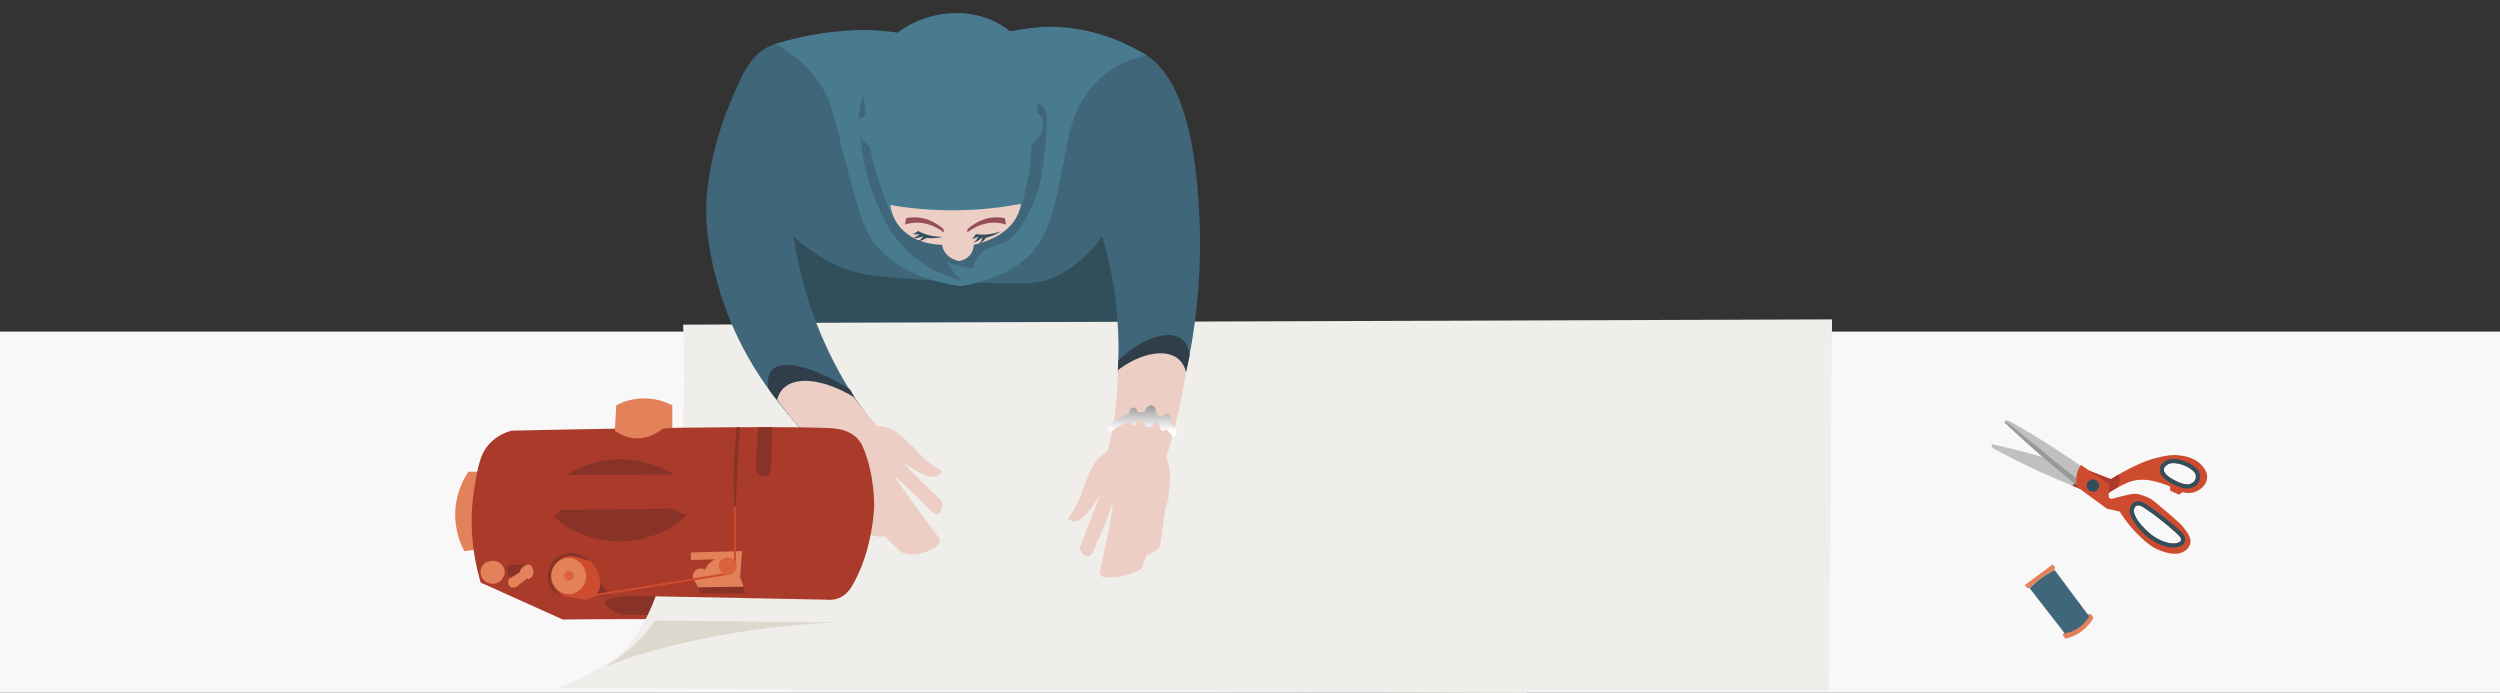 <?xml version="1.0" encoding="UTF-8"?><svg id="uuid-ae7f8894-7afb-4a81-b98e-d67f99468440" xmlns="http://www.w3.org/2000/svg" width="1440" height="399" xmlns:xlink="http://www.w3.org/1999/xlink" viewBox="0 0 1440 399"><rect x="0" y="0" width="1440" height="399" fill="#333333" stroke="none"/><defs><style>.uuid-602d918d-3071-4c3b-af9d-93f2d411c905{fill:#999;}.uuid-602d918d-3071-4c3b-af9d-93f2d411c905,.uuid-8dc3a6b5-3152-4c4f-be76-e3cbcd651581,.uuid-468f3506-25f6-4679-a54c-2493ed513f94,.uuid-799f23c8-1ccb-42c9-8720-8dd11a8e2dbf,.uuid-9e79cf0b-b877-4916-b722-4786cbbba94e,.uuid-1d6314cd-1e96-4ac2-9af7-dc999d40317d,.uuid-04daa795-2bee-4f89-aa33-b46755b1d02c,.uuid-bf51e07d-849e-46a0-b5a8-06a458aa60f1,.uuid-e3238784-d4b2-4a4d-b5fb-29ce29df2fbf,.uuid-c0332ee2-0728-45f6-afd4-7a3ae09b3776,.uuid-1939759a-8157-4032-92dc-b847ee57797d,.uuid-2f82e6d0-0ad8-4187-8110-fed4e876c822,.uuid-ac479ecd-caa7-47ed-ba16-ac0060737893,.uuid-5c67565d-e41b-4d55-b77f-5dda046eacde,.uuid-0eb823dd-2ea6-4b43-80e3-7b4c27ee3c1d,.uuid-d6437a3f-31ba-4e0e-9af4-365c43bc9e20,.uuid-dd78d941-dc09-49a3-80dd-c502e8dea97c{stroke-width:0px;}.uuid-170850f7-e196-427b-9eff-d61eba4ebb97{fill:none;stroke:#cd4c30;stroke-linecap:round;stroke-linejoin:round;stroke-width:1.18px;}.uuid-8dc3a6b5-3152-4c4f-be76-e3cbcd651581{fill:#db623c;}.uuid-468f3506-25f6-4679-a54c-2493ed513f94{fill:#2f3e49;}.uuid-799f23c8-1ccb-42c9-8720-8dd11a8e2dbf{fill:#974e5b;}.uuid-9e79cf0b-b877-4916-b722-4786cbbba94e{fill:#f0eeea;}.uuid-1d6314cd-1e96-4ac2-9af7-dc999d40317d{fill:#487b8f;}.uuid-04daa795-2bee-4f89-aa33-b46755b1d02c{fill:#3f6679;}.uuid-bf51e07d-849e-46a0-b5a8-06a458aa60f1{fill:#ddd8ce;}.uuid-e3238784-d4b2-4a4d-b5fb-29ce29df2fbf{fill:#cd4c30;}.uuid-c0332ee2-0728-45f6-afd4-7a3ae09b3776{fill:url(#uuid-2ba5730b-3d28-477b-9ab5-c1f2254b6354);}.uuid-1939759a-8157-4032-92dc-b847ee57797d{fill:#aa3a29;}.uuid-2f82e6d0-0ad8-4187-8110-fed4e876c822{fill:#f8f8f8;}.uuid-ac479ecd-caa7-47ed-ba16-ac0060737893{fill:#883228;}.uuid-5c67565d-e41b-4d55-b77f-5dda046eacde{fill:silver;}.uuid-0eb823dd-2ea6-4b43-80e3-7b4c27ee3c1d{fill:#eccec4;}.uuid-d6437a3f-31ba-4e0e-9af4-365c43bc9e20{fill:#e2815a;}.uuid-dd78d941-dc09-49a3-80dd-c502e8dea97c{fill:#314e5b;}</style><linearGradient id="uuid-2ba5730b-3d28-477b-9ab5-c1f2254b6354" x1="657.92" y1="247.62" x2="658.49" y2="207.81" gradientUnits="userSpaceOnUse"><stop offset="0" stop-color="#fff"/><stop offset=".22" stop-color="#bfbfbf"/><stop offset=".47" stop-color="#7c7c7c"/></linearGradient></defs><path class="uuid-dd78d941-dc09-49a3-80dd-c502e8dea97c" d="m429.78,68.69c2.61,88.39,5.23,176.77,7.84,265.16,30.85-2.92,65.65-4.69,103.73-4.12,42.19.62,80.36,3.98,113.66,8.49,2.01-87.83,4.03-175.65,6.04-263.48-77.09-2.02-154.19-4.03-231.28-6.05Z"/><rect class="uuid-2f82e6d0-0ad8-4187-8110-fed4e876c822" x="0" y="191" width="1440" height="209"/><path class="uuid-9e79cf0b-b877-4916-b722-4786cbbba94e" d="m455.25,398c199.42-.01,398.84-.02,598.25-.03.58-71.33,1.16-142.67,1.75-214-199.68.67-399.35,1.33-599.03,2-.32,70.68-.65,141.36-.97,212.03Z"/><path class="uuid-ac479ecd-caa7-47ed-ba16-ac0060737893" d="m496.03,261.45c4.32.18,11.21.69,19.71,2.36,1.63,4.28,3.46,10.49,3.94,18.13.58,9.07-.97,16.49-2.36,21.28-1.18,15.11-2.36,30.22-3.55,45.32-2.5,1.97-4.99,3.94-7.49,5.91-7.58.03-15.2.03-22.86,0-19.69-.07-39.13-.34-58.33-.79-10.71.37-21.62.64-32.71.79-14.09.19-27.89.18-41.38,0-3.64-2.23-12.35-8.13-11.82-14.98.55-7.17,10.93-11.61,14.98-13.4,56.2-24.91,80.84-67.22,141.88-64.64Z"/><path class="uuid-1939759a-8157-4032-92dc-b847ee57797d" d="m364.79,343.04c-12.98.61-15.9,2.41-16.16,3.94-.35,2.03,3.77,4.7,6.7,5.91,3.68,1.53,6.92,1.34,8.94,1.25,3.16-.14,9.1.41,21.01.32,13.94-.1,15.11.29,20.89-.39,7.21-.85,13.04-2.36,16.95-3.55,25.09.39,50.19.79,75.28,1.18.59.09,5.96.79,9.85-3.15,2.72-2.75,3.08-6.11,3.15-7.09,1.05-22.99,2.1-45.98,3.15-68.97-.52-1.66-1.68-4.43-4.34-6.31-2.71-1.91-5.64-1.95-7.49-1.97-6.01-.08-12.87-.25-20.89-.39-3.81-1.97-7.62-3.94-11.43-5.91,11.56.13,23.12.26,34.68.39,1.11-.16,7.01-.9,12.22,3.15,3.82,2.97,5.12,6.86,5.52,8.28-1.31,24.83-2.63,49.66-3.94,74.49-.24,1.84-1,5.64-3.94,9.06-5.78,6.73-14.77,6.01-15.76,5.91-31.46-1.2-63.66-2-96.56-2.36-26.61-.29-52.76-.28-78.43,0-15.76-7.09-31.53-14.19-47.29-21.28,27.85-.79,55.7-1.58,83.55-2.36,1.45,3.28,2.89,6.57,4.34,9.85Z"/><path class="uuid-d6437a3f-31ba-4e0e-9af4-365c43bc9e20" d="m505.89,258.3c-.22.59-.54,1.55-.79,2.76-.35,1.68-.38,3.01-.39,3.55-.05,2.38-.55,28.78-1.18,65.03.07.37.6,3.4-1.58,5.91-2.29,2.64-5.58,2.39-5.91,2.36-15.63-.26-31.27-.53-46.9-.79,4.86-26.41,9.72-52.81,14.58-79.22,14.06.13,28.11.26,42.17.39Z"/><path class="uuid-9e79cf0b-b877-4916-b722-4786cbbba94e" d="m372.5,355.44c-1.26,2.44-3.27,6.27-6.26,10.69,0,0-2.22,3.27-4.66,6.26-4.47,5.46-19.35,15.76-40.61,24.04,186.19.86,372.39,1.72,558.58,2.57.47-71.33.95-142.67,1.42-214-162.49.67-324.98,1.33-487.48,2,.49,13.96.65,28.79.34,44.4-.17,8.78-.48,17.29-.89,25.51,0,0-3.63,66.09-20.44,98.53Z"/><path class="uuid-04daa795-2bee-4f89-aa33-b46755b1d02c" d="m690.9,125.5c-1.26-27.66-5.45-75.6-28.79-92.44-8.26-5.96-15.66-7.52-30.31-10.61-29.89-6.3-39.45,1.23-83.35,3.03-43.25,1.78-64.87,2.67-80.32,0-7.01-1.21-16.43-3.22-25.76,1.52-10.9,5.53-15.65,17.19-23.34,36.1-1.09,2.67-5.69,14.18-9.03,30.22,0,0-1.83,8.79-2.69,16.67-2.78,25.39,5.49,52.88,9.3,64,11.04,32.16,27.99,53.24,37.58,64.94,8.22,10.03,15.89,17.7,21.52,22.95,1.41.35,11.53,2.7,20.28-3.88,6.01-4.52,7.95-10.68,8.51-12.79-3.27-3.91-7.59-9.38-12.22-16.22-2.59-3.83-13.45-20.16-22.63-44.4-4.6-12.15-9.6-28.46-12.52-48.24,5.13,4.63,13.34,11.13,24.65,16.41,12.67,5.92,21.92,6.89,63.65,9.09,45.13,2.38,53.05,2.23,63.65-3.03,12.68-6.29,20.86-15.75,25.76-22.73,3.76,12.67,7.22,28.35,8.69,46.51.95,11.73.9,22.46.34,31.93,2.58,1.71,12.08,7.57,24.53,5.71,6.98-1.04,12.04-4.08,14.79-6.05,8.01-36.53,8.7-67.2,7.73-88.71Z"/><path class="uuid-0eb823dd-2ea6-4b43-80e3-7b4c27ee3c1d" d="m518.63,277.11c.33.37.62.68.93,1,3.22,3.34,8.39,7.78,8.39,7.78,3.24,3.19,6.48,6.38,9.72,9.57.26.18,1.23.82,2.33.54,1.09-.27,1.61-1.26,2-2,1.07-2.02.81-4.13.6-5.18-19.07-18.55-23.63-23.59-23.44-23.44,3.38,2.78,6.49,4.65,8.79,5.86,4.8,2.54,8.55,4.45,11.72,2.93,1.49-.71,2.39-1.96,2.93-2.93-2.18-1.17-5.35-3.06-8.79-5.86-3.39-2.76-3.79-3.84-8.79-8.79-7.87-7.8-10.87-9.17-12.45-9.78-3.04-1.18-5.77-1.46-7.58-1.52-1.73-1.99-3.48-4.04-5.22-6.17-3.78-4.61-7.24-9.16-10.42-13.6-17.9-11.92-34.6-14.28-40.92-7.58-1.3,1.38-2.96,3.99-3.03,9.09,5.65,8.18,12.63,16.97,21.22,25.76,3.22,3.3,6.43,6.35,9.58,9.17.21,1.85.63,4.5,1.52,7.58,1.77,6.16,4.37,10.4,6.27,13.43,6.65,10.6,13.18,19.87,16.46,24.46,1,.53,2.55,1.2,4.55,1.52,1.88.3,3.46.17,4.55,0,3.21,3.06,6.41,6.13,9.62,9.19.66.26,1.63.6,2.84.87,7.06,1.57,12.58-1.52,17-4,.6-.33,1.53-.9,2-2,.51-1.2.2-2.41,0-3-17.51-23.26-22.34-30.36-23.88-32.89-.1-.16-1.74-2.87-1.52-3.03.23-.17,1.9,1.77,3.03,3.03Z"/><path class="uuid-d6437a3f-31ba-4e0e-9af4-365c43bc9e20" d="m277.29,271.7h-7.49c-2.25,3.34-6.73,10.95-7.49,21.68-.83,11.71,3.23,20.49,5.12,24.04,2.36-.26,4.73-.53,7.09-.79.92-14.98,1.84-29.95,2.76-44.93Z"/><path class="uuid-1939759a-8157-4032-92dc-b847ee57797d" d="m272.96,283.13c-.68,4.28-2.54,17.47,0,34.68,1.1,7.44,2.68,13.52,3.94,17.74,5.78,2.1,11.56,4.2,17.34,6.31,60.56,1.18,121.13,2.36,181.69,3.55,1.25.16,4.85.47,8.67-1.58,2.73-1.46,4.52-3.63,5.91-5.91,12.43-20.43,13.01-46.51,13.01-46.51s.39-17.82-6.43-33.82c-.5-1.16-1.35-2.98-3.03-4.81-4.39-4.81-10.68-5.61-13.01-5.91-11.07-1.42-85.05-1.01-186.42,1.18-2.98.85-7.18,2.49-11.04,5.91-7.25,6.45-8.41,15.09-10.64,29.17Z"/><path class="uuid-ac479ecd-caa7-47ed-ba16-ac0060737893" d="m317.49,333.58c-.6-4.69,1.93-8.11,2.36-8.67,3.59-4.68,9.2-4.73,9.85-4.73,3.4.99,6.81,1.98,10.21,2.96-3.2-2.96-7.61-5.03-12.18-4.54-4.27.46-9.48,3.24-11.43,8.67-1.65,4.59-.91,10.88,3.15,13.79,1.53,1.1,3.17,1.46,4.34,1.58.03,0,.05,0,.08,0-2.11-1.27-5.75-4.15-6.38-9.07Z"/><path class="uuid-ac479ecd-caa7-47ed-ba16-ac0060737893" d="m352.57,343.04c-1.32-.95-3.12-2.47-4.73-4.73-1.22-1.72-1.84-3.2-2.28-4.58-.39,4.46-3.11,7.55-3.64,8.13-.42.46-.85.87-1.28,1.23,4.58.03,8.91,0,11.92-.05Z"/><path class="uuid-e3238784-d4b2-4a4d-b5fb-29ce29df2fbf" d="m343.9,328.46c-.86-1.85-2.25-3.71-3.98-5.31-3.4-.99-6.81-1.98-10.21-2.96-.65,0-6.27.05-9.85,4.73-.43.56-2.97,3.98-2.36,8.67.63,4.92,4.28,7.79,6.38,9.07.83.5,1.42.75,1.5.79,3.81.66,7.62,1.31,11.43,1.97.8-.04,3.87-.29,6.31-2.76,3.52-3.57,2.54-8.52,2.45-8.92-.56-1.8-.81-3.44-1.67-5.27Z"/><path class="uuid-d6437a3f-31ba-4e0e-9af4-365c43bc9e20" d="m327.35,321.36c6.02-.12,10.74,5.67,10.25,11.43-.41,4.78-4.37,9.19-9.46,9.46-5.64.3-10.53-4.58-10.64-10.25-.11-5.53,4.35-10.53,9.85-10.64Z"/><path class="uuid-ac479ecd-caa7-47ed-ba16-ac0060737893" d="m400.85,335.16c.92,2.23,1.84,4.47,2.76,6.7h25.62c-.53-2.36-1.05-4.73-1.58-7.09-8.93.13-17.87.26-26.8.39Z"/><path class="uuid-d6437a3f-31ba-4e0e-9af4-365c43bc9e20" d="m402.23,338.31c8.67-.13,17.34-.26,26.01-.39-.26-.92-.53-1.84-.79-2.76l-1.18-2.36,1.18-15.37c-9.85.26-19.71.53-29.56.79v4.34c4.73-.13,9.46-.26,14.19-.39-.98.38-2.81,1.26-4.34,3.15-.81,1-1.29,2-1.58,2.76-1.8-1.04-4.02-.87-5.52.39-1.93,1.63-1.6,4.18-1.58,4.34,1.05,1.84,2.1,3.68,3.15,5.52Z"/><path class="uuid-ac479ecd-caa7-47ed-ba16-ac0060737893" d="m423.51,293.77c-.5,0-1.47-15.58-.39-33.83.33-5.66.8-10.4,1.18-13.86h1.97c-.21,2.95-.49,7-.79,11.82-1.57,25.14-1.55,35.87-1.97,35.87Z"/><line class="uuid-170850f7-e196-427b-9eff-d61eba4ebb97" x1="335.03" y1="344.02" x2="418.59" y2="330.62"/><line class="uuid-170850f7-e196-427b-9eff-d61eba4ebb97" x1="423.32" y1="324.71" x2="423.32" y2="292.39"/><circle class="uuid-8dc3a6b5-3152-4c4f-be76-e3cbcd651581" cx="419.18" cy="326.09" r="5.12"/><circle class="uuid-8dc3a6b5-3152-4c4f-be76-e3cbcd651581" cx="327.74" cy="331.61" r="2.76"/><path class="uuid-ac479ecd-caa7-47ed-ba16-ac0060737893" d="m435.34,271.08c.6,1.89,2.16,3.22,3.94,3.38,2.04.19,4.01-1.2,4.73-3.38.26-8.33.53-16.66.79-24.99h-8.28c-.39,8.33-.79,16.66-1.18,24.99Z"/><path class="uuid-d6437a3f-31ba-4e0e-9af4-365c43bc9e20" d="m280.45,323.73c-.59.29-2.27,1.2-3.15,3.15-1.1,2.43-.42,5.26,1.18,7.09,2.04,2.33,5.21,2.66,7.49,1.97,1.57-.48,2.62-1.41,3.15-1.97.53-1.05,1.05-2.1,1.58-3.15.06-.53.34-3.33-1.58-5.52-1.98-2.26-5.5-2.95-8.67-1.58Z"/><path class="uuid-ac479ecd-caa7-47ed-ba16-ac0060737893" d="m299.96,327.86c.58-.67,1.67-1.76,3.31-2.56h-10.6c-.22.47-.85,2.02-.39,3.94.5,2.12,1.97,3.26,2.36,3.55h1.27c1.2-1.14,2.41-2.28,3.61-3.42.15-.5.29-1.01.44-1.51Z"/><path class="uuid-ac479ecd-caa7-47ed-ba16-ac0060737893" d="m306.07,332.79c.06-.07.2-.24.36-.5-.21.15-.44.31-.71.5h.35Z"/><path class="uuid-d6437a3f-31ba-4e0e-9af4-365c43bc9e20" d="m307.25,328.85c-.24-2.14-1.7-3.33-1.97-3.55h-2.01c-1.64.8-2.72,1.88-3.31,2.56-.15.5-.29,1.01-.44,1.51-1,.74-2.1,1.49-3.31,2.23-.95.59-1.87,1.11-2.76,1.58-1.07,1.39-.99,3.26,0,4.34,1.21,1.31,3.7,1.32,5.12-.39,1.74-1.35,3.47-2.71,5.21-4.06.22.2.43.4.65.6.49-.33.91-.62,1.28-.87.26-.18.5-.35.71-.5.42-.66,1-1.88.82-3.45Z"/><path class="uuid-d6437a3f-31ba-4e0e-9af4-365c43bc9e20" d="m354.15,248.05c1.75,1.33,5.43,3.75,10.64,4.34,9.17,1.02,15.74-4.47,16.95-5.52,1.84-.13,3.68-.26,5.52-.39v-13.01c-2.95-1.54-9.68-4.54-18.52-3.94-6.26.43-11.03,2.48-13.79,3.94-.26,4.86-.53,9.72-.79,14.58Z"/><path class="uuid-ac479ecd-caa7-47ed-ba16-ac0060737893" d="m315.52,288.65c.13,12.37,22.05,22.82,39.96,23.25,20.27.49,43.7-11.65,43.59-24.04-.11-12.56-24.4-24.56-45.21-23.25-17.37,1.09-38.48,11.84-38.35,24.04Z"/><path class="uuid-1939759a-8157-4032-92dc-b847ee57797d" d="m321.08,296.14c-.67.61-1.74,1.05-2.7.79-.37-.1-1.11-.4-2.42-3.15-.49-1.03-1.1-2.49-1.61-4.34-.26-3.55-.53-7.09-.79-10.64.03-.54.17-1.91,1.18-3.15,1.72-2.11,4.43-1.99,4.73-1.97,38.58-.21,65.13-.36,67.09-.39.1,0,.47,0,.97.01,1,.04,2.55.2,4.31.78,1.68.55,3.02,1.31,4,1.97.69,1.08,1.61,2.68,2.42,4.73.86,2.18,1.64,4.14,1.61,6.7-.01,1.26-.24,3.79-1.97,6.7-.2.31-1.05,1.57-2.7,1.97-1.64.4-3.43-.22-4.61-1.58-1.38-.53-2.77-1.05-4.15-1.58-21.45.26-42.9.53-64.35.79,0,.2,0,1.44-1.01,2.36Z"/><path class="uuid-bf51e07d-849e-46a0-b5a8-06a458aa60f1" d="m377.46,357.44c37.18.39,74.36.79,111.54,1.18h0s0,0,0,0c-.01,0-26.65-.59-65.81,5.91-30,4.98-53.78,11.88-62.27,14.98-.54.2-13,4.75-13.01,4.73,0,0,0,0,0,0,4.33-2.44,9.38-5.76,14.58-10.25,6.73-5.8,11.58-11.72,14.98-16.55Z"/><path class="uuid-0eb823dd-2ea6-4b43-80e3-7b4c27ee3c1d" d="m673.68,270.67c-.42-2.89-1.13-5.39-1.88-7.42.96-3.03,1.91-6.18,2.82-9.44,1.31-4.69,2.19-8.25,2.64-10.11,2.25-9.22,3.92-17.98,4.9-23.44.67-4.71,1.34-9.41,2.02-14.12-2.16-1.22-11.64-6.26-23.53-3.36-9.36,2.28-14.91,8.19-16.8,10.42-.01,8.18-.55,17.45-2.02,27.56-.99,6.81-2.28,13.1-3.7,18.82-1.47.93-3.54,2.41-5.73,4.68,0,0-.27.28-.51.54-1.27,1.43-3.37,4.47-6.86,13.47-2.54,6.57-2.47,7.71-4.44,11.61-2,3.96-4.12,6.98-5.63,8.94.88.66,2.22,1.44,3.87,1.48,3.51.09,6.16-3.18,9.51-7.46,1.6-2.05,3.68-5.02,5.63-8.94.11-.21-2,6.26-11.84,30.97,0,.55.06,1.81.85,3.12.67,1.11,1.54,1.72,2,2,.28.12,1.73.71,3,0,.27-.15.48-.33.66-.52,6.8-14.35,9.46-21.35,10.59-25.08.24-.79,1.2-4.07,1.53-4,.28.06-.03,2.49-.15,3.39-.37,2.93-1.69,10.74-6.92,35.1-.05.22-.24,1.15.29,2.12.57,1.03,1.56,1.35,1.75,1.4,2.11.23,4.63.32,7.44.03,6.46-.67,11.42-3.02,14.45-4.8.96-2.63,1.92-5.26,2.89-7.89,1.06-.29,2.56-.82,4.15-1.86,1.7-1.1,2.84-2.35,3.53-3.24,1.07-7.68,2.13-15.37,3.2-23.05.52-.85,1.19-2.21,1.53-4,.25-1.35.23-2.53.15-3.39.73-3.19,1.39-7.93.59-13.54Z"/><path class="uuid-468f3506-25f6-4679-a54c-2493ed513f94" d="m643.86,213.2c13.58-10.23,27.92-12.38,34.95-6.39,1.43,1.22,3.29,3.4,4.37,7.39.67-3.14,1.34-6.27,2.02-9.41-.69-5.82-3-8.31-4.37-9.41-6.86-5.48-22.14-1.48-36.63,12.1-.11,1.9-.22,3.81-.34,5.71Z"/><path class="uuid-468f3506-25f6-4679-a54c-2493ed513f94" d="m492.29,229c-17.11-10.54-33.67-12.56-41-5.38-1.39,1.36-2.84,3.44-3.7,6.72-.76-.78-1.56-1.67-2.35-2.69-1.11-1.42-1.99-2.8-2.69-4.03-.85-6.1.69-8.97,2.02-10.42,5.95-6.49,23.88-2.2,45.03,11.09.9,1.57,1.79,3.14,2.69,4.71Z"/><path class="uuid-c0332ee2-0728-45f6-afd4-7a3ae09b3776" d="m677.13,246.81c-.7-.88-1.69-2-2.99-3.17.66-2.47.11-4.75-1.32-5.23-1.1-.37-2.43.41-3.43,1.85-1-.54-2.07-1.05-3.25-1.47.07-2.77-1-5.02-2.69-5.32-1.66-.29-3.4,1.38-4.3,3.93-1.22-.05-2.41,0-3.57.1-.49-1.65-1.48-2.79-2.63-2.79-1.39,0-2.55,1.66-2.87,3.9-5.08,1.55-8.62,4.05-9.26,4.51-2.26,1.09-3.21,3.1-2.69,4.37.33.8,1.21,1.19,1.68,1.34,3.3-2.81,6.99-4.83,10.77-5.97.54,1.24,1.4,2.05,2.36,2.05,1.21,0,2.24-1.25,2.7-3.04.98-.09,1.95-.11,2.91-.08.19,2.26,1.19,3.99,2.66,4.25,1.44.25,2.93-.97,3.89-2.96.31.11.61.23.91.37.68.29,1.31.61,1.91.96-.12,1.8.46,3.28,1.59,3.66.76.26,1.62-.03,2.41-.71,1.58,1.48,2.73,2.99,3.5,4.16.37-.02,1.12-.12,1.68-.67.88-.88.96-2.57,0-4.03Z"/><path class="uuid-1d6314cd-1e96-4ac2-9af7-dc999d40317d" d="m483.3,78.52c-3.4-13.47-5.19-21.94-12.12-31.82-7.76-11.06-17.59-17.6-24.59-21.36,8.96-2.82,22.05-6.15,38.23-7.43,1.52-.12,8.36-.89,17.6-.51,14.96.61,23.68,3.92,47.56,3.54,27.42-.43,37.52-5.13,53.02-5.5,8.41-.2,13.03.66,15.17.95,19.08,2.58,33.54,10.02,42.5,15.67-5.14.88-14.16,3.16-23.07,9.84-2.23,1.67-7.06,5.57-11.85,12.38-8.62,12.27-10.18,24.11-12.47,35.92-4.99,25.69-7.83,40.36-15.8,51.42-6.27,8.71-18.42,18.93-44.48,23.28-29.23-4.63-42.93-15.91-50.01-25.76-6.81-9.48-11.11-26.52-19.7-60.62Z"/><path class="uuid-04daa795-2bee-4f89-aa33-b46755b1d02c" d="m503.71,113.72c-4.51-11.16-6.11-20.37-6.72-24.53-2.15-14.78-4.23-28.92,2.02-35.62,14.34-15.39,72.74,5.88,74.27,27.89,1.35,19.4-41.77,37.78-36.3,54.44,1.03,3.13,4.81,9.39,6.05,11.43,3.77,6.23,7.46,10.98,10.08,14.12-8.17-2.22-19.61-6.77-29.91-16.47-11.06-10.41-15.73-21.96-19.49-31.25Z"/><path class="uuid-04daa795-2bee-4f89-aa33-b46755b1d02c" d="m599.83,60.62c4.56,2.81,3.4,13.13,1.34,31.25-.94,8.32-2.36,19.86-9.41,32.26-4.22,7.42-6.69,11.78-12.1,14.79-5.41,3.01-10.23,2.69-14.79,7.39-2.74,2.82-4.03,6.06-4.71,8.4-10.71-1.68-24.25-5.57-28.57-15.46-12.08-27.65,54.45-87.12,68.22-78.64Z"/><path class="uuid-1d6314cd-1e96-4ac2-9af7-dc999d40317d" d="m497.2,50.08c1.34-5.37,6.35-22.45,22.73-33.34,17.82-11.84,44.42-13.24,62.13,1.52,12.6,10.49,15.78,25.06,16.67,30.31-.51,5.56-1.01,11.11-1.52,16.67,1.79,1.02,2.62,2.21,3.03,3.03,2.01,3.99-.29,10.23-6.06,15.15-.22,5.68-.89,14.14-3.03,24.25-1.5,7.09-2.34,11.06-4.55,15.15-1.83,3.41-7.94,13.12-25.76,18.18h-18.18c-15.82-1.86-23.14-9.09-25.76-12.12-1.03-1.19-4.01-4.83-9.09-19.7-3.51-10.26-5.64-18.91-6.91-24.81-6.4-4.63-8.72-10.98-6.72-14.59.36-.65,1.4-2.21,4.37-3.12-.45-5.53-.89-11.05-1.34-16.58Z"/><path class="uuid-0eb823dd-2ea6-4b43-80e3-7b4c27ee3c1d" d="m588.07,117.42c-.3,2.05-.83,3.85-1.46,5.4-5.49,13.47-22.22,17.42-25.76,18.18-.01.94-.17,3.16-1.68,5.32-2.33,3.36-6.06,3.94-6.72,4.03-.93-.16-5.82-1.07-8.4-5.38-.87-1.46-1.23-2.89-1.38-3.98-1.84.01-17.62-.12-25.76-12.12-2.63-3.87-3.68-7.83-4.11-10.78,10.86,1.87,24.16,3.28,39.32,3.02,13.75-.23,25.87-1.78,35.96-3.7Z"/><path class="uuid-dd78d941-dc09-49a3-80dd-c502e8dea97c" d="m543.3,136.38c-2.39.09-5.74-.08-9.5-1.24-1.98-.61-3.66-1.37-5.04-2.11-.34.33-.83.75-1.48,1.12-.6.34-1.15.53-1.59.65.58.15,1.43.29,2.44.21.65-.05,1.21-.18,1.65-.32-.24.28-.53.57-.86.85-1.23,1.04-2.54,1.49-3.44,1.7,1.06.03,2.46-.04,4.02-.44.86-.22,1.61-.5,2.25-.78-.19.36-.45.77-.8,1.18-.94,1.1-2.04,1.64-2.71,1.9.96-.13,2.21-.42,3.56-1.04.72-.33,1.34-.69,1.85-1.04,1.27.15,2.78.24,4.48.16,2.02-.11,3.77-.44,5.17-.8Z"/><path class="uuid-dd78d941-dc09-49a3-80dd-c502e8dea97c" d="m576.86,133.04c-2.22.9-5.42,1.89-9.36,2.08-2.07.1-3.91-.03-5.46-.26-.2.43-.52.99-1.01,1.56-.45.52-.9.89-1.27,1.15.6-.06,1.44-.21,2.36-.63.6-.27,1.07-.58,1.44-.87-.13.35-.3.72-.52,1.1-.8,1.4-1.88,2.26-2.65,2.77,1.01-.33,2.29-.88,3.63-1.79.73-.5,1.34-1.02,1.84-1.5-.05.41-.16.88-.35,1.38-.5,1.35-1.36,2.24-1.9,2.71.86-.45,1.94-1.15,3-2.19.56-.56,1.02-1.11,1.38-1.61,1.24-.29,2.7-.72,4.26-1.38,1.87-.79,3.4-1.7,4.59-2.52Z"/><path class="uuid-799f23c8-1ccb-42c9-8720-8dd11a8e2dbf" d="m521.92,125.7c1.52-.33,3.27-.56,5.19-.52,8.07.13,13.91,4.63,16.28,6.71.11.7.23,1.4.34,2.1-2.25-1.78-8.3-6.06-16.44-5.72-2.29.1-4.3.54-5.96,1.08l.59-3.65Z"/><path class="uuid-799f23c8-1ccb-42c9-8720-8dd11a8e2dbf" d="m578.86,125.7c-1.52-.33-3.27-.56-5.19-.52-8.07.13-13.91,4.63-16.28,6.71-.11.7-.23,1.4-.34,2.1,2.25-1.78,8.3-6.06,16.44-5.72,2.29.1,4.3.54,5.96,1.08l-.59-3.65Z"/><path class="uuid-5c67565d-e41b-4d55-b77f-5dda046eacde" d="m1196.55,279.79c-4.85-3.85-9.75-7.85-14.68-12.02-9.82-8.3-19.01-16.57-27.57-24.72.15-.2.43-.52.88-.72,1.1-.48,2.19.22,2.29.29,9.03,5.03,18.38,10.63,27.94,16.88,4.78,3.13,9.39,6.26,13.82,9.4-.89,3.63-1.79,7.26-2.68,10.89Z"/><path class="uuid-e3238784-d4b2-4a4d-b5fb-29ce29df2fbf" d="m1193.14,279.51c5.92,2.42,11.84,4.84,17.76,7.26,2.11-1.78,5.22-4.1,9.32-6.22,4.06-2.1,7.12-3.68,11.53-4.11,5.38-.52,10.01.92,13.6,2.04,1.94.6,3.51,1.23,4.63,1.71,0,.81.01,1.62.02,2.43,1.7.77,3.4,1.53,5.11,2.3.71-.48,1.43-.97,2.14-1.45,1.17.35,3.88.98,6.91-.05,3.48-1.19,7.04-4.46,7.18-8.49.1-2.68-1.36-4.67-2.21-5.84-4.28-5.86-12.04-6.63-14.4-6.87-4.17-.41-7.19.27-11.34,1.21-7.19,1.63-12.4,4.25-17.65,6.93-4.07,2.08-7.38,4.08-9.8,5.63-4.6-1.77-9.21-3.53-13.81-5.3-1.19.82-2.46,1.79-3.76,2.96-2.24,2.01-3.95,4.05-5.24,5.83Zm53.94-11.05c.46-.41,1.22-.99,2.3-1.38,1.15-.42,2.21-.45,3.33-.36,4.64.37,8.86,2.7,10.98,4.95.3.31.72.81.97,1.56.42,1.26.16,2.74-.61,3.82-1,1.41-2.56,1.73-3.27,1.88-1.36.28-2.87.15-5.66-1.06-2.2-.95-8.95-3.88-8.8-7.32.05-1.18.75-2.08.75-2.08Z"/><path class="uuid-1939759a-8157-4032-92dc-b847ee57797d" d="m1198.3,273.65c1.3-1.17,2.57-2.14,3.76-2.96,4.6,1.77,9.21,3.53,13.81,5.3,1.25-.8,2.73-1.72,4.43-2.71.5.91.81,1.9.74,3.08-.09,1.43-.51,3.04-1.27,4.36-3.92,2.07-6.9,4.3-8.94,6.02-5.92-2.42-11.84-4.84-17.76-7.26,1.29-1.78,3-3.82,5.24-5.83Z"/><path class="uuid-5c67565d-e41b-4d55-b77f-5dda046eacde" d="m1193.91,279.86c-6.87-2.76-14-5.83-21.33-9.25-8.69-4.05-16.83-8.19-24.42-12.32-.18-.14-.83-.66-.97-1.56-.06-.37-.01-.69.04-.91,9.76,2.13,19.92,4.69,30.39,7.75,3.95,1.15,7.82,2.34,11.61,3.56,2.69,1.34,5.37,2.67,8.06,4.01-.67,2.18-1.34,4.36-2.02,6.54-.45.73-.9,1.45-1.36,2.18Z"/><path class="uuid-602d918d-3071-4c3b-af9d-93f2d411c905" d="m1196.56,279.75c-4.85-3.85-9.75-7.85-14.68-12.02-9.82-8.3-19.01-16.57-27.57-24.72.42.03.95.11,1.53.32,1.05.37,1.77.96,2.18,1.36,8.87,7.29,17.75,14.58,26.62,21.87,4.16,3.3,8.32,6.6,12.47,9.91-.18,1.1-.37,2.19-.55,3.29Z"/><path class="uuid-e3238784-d4b2-4a4d-b5fb-29ce29df2fbf" d="m1195.99,274.84c-.25,2.38.11,4.35.45,5.6,5.69,4.18,11.37,8.36,17.06,12.53,2.48.56,4.96,1.12,7.43,1.68,3.79,6.1,7.74,10.49,10.71,13.4,3.95,3.86,7.32,7.09,12.82,9.13,2.6.97,9.15,3.4,13.84.28.54-.36,2.78-1.85,3.32-4.46.44-2.15-.48-4.03-1.28-5.42-2.91-5.05-6.82-8.06-12.99-13.3-6.39-5.42-7.47-6.67-10.73-8-3.06-1.25-5.24-2.14-8.12-1.8-2.11.25-7.17,1.46-11.44,2.66-.38.11-1.21.34-1.83-.08-.28-.19-.84-.75-.63-4.38.06-1.02.18-2.35.45-3.89-5.49-3.65-10.98-7.31-16.47-10.96-.82,1.2-2.24,3.63-2.61,7.02Zm34.68,16.39c1.42-.65,3.21.48,4.3,1.2,4.55,2.97,8.2,5.85,8.99,6.48,0,0,8.06,6.32,11.49,10.02.35.37,1.1,1.22.92,2.09-.19.91-1.32,1.39-1.84,1.59-1.09.44-3.27.98-7.61-.45-1.9-.63-4.68-1.79-7.68-4.02-.79-.66-2.08-1.77-3.55-3.28-3.41-3.48-7.51-7.66-6.61-11.36.06-.26.42-1.73,1.58-2.27Z"/><path class="uuid-dd78d941-dc09-49a3-80dd-c502e8dea97c" d="m1251.69,266.75c.32,0,.67.02,1.05.05,4.64.37,8.86,2.7,10.98,4.95.29.31.73.8.97,1.56.41,1.27.09,2.71-.65,3.74-1.01,1.41-2.57,1.74-3.27,1.88-.23.05-.52.09-.93.09-.88,0-2.3-.22-4.73-1.16,0,0-6.99-2.7-8.53-6.27-.09-.2-.23-.54-.23-.97-.02-1.59,1.71-2.91,3.05-3.46.67-.28,1.36-.41,2.27-.41m0-2.38c-1.22,0-2.2.18-3.18.59-2.1.87-4.55,2.88-4.52,5.68,0,.92.3,1.6.42,1.89,1.68,3.9,7.58,6.73,9.87,7.5l-.02.05c2.3.89,4.13,1.32,5.59,1.32.64,0,1.11-.08,1.41-.14.87-.18,3.17-.65,4.72-2.83,1.21-1.7,1.59-3.95.97-5.85-.42-1.31-1.21-2.14-1.51-2.46-2.21-2.34-6.82-5.24-12.52-5.69-.46-.04-.86-.05-1.24-.05h0Z"/><path class="uuid-dd78d941-dc09-49a3-80dd-c502e8dea97c" d="m1231.64,291.11c1.21,0,2.5.83,3.37,1.39,4.55,2.97,8.2,5.85,8.99,6.48,1.24.96,9.13,7.13,11.49,10.02.49.6,1.02,1.4.81,2.16-.05.19-.3.95-1.99,1.52-.32.11-1.1.35-2.4.35s-2.93-.21-5.15-.96c-.83-.28-3.81-1.32-7.22-3.81-1.69-1.23-2.79-2.32-3.82-3.33-6.27-6.21-6.84-10.42-6.61-11.36.06-.26.42-1.73,1.58-2.27.3-.14.61-.2.93-.2m0-2.38c-.68,0-1.33.14-1.93.41-1.42.65-2.45,2.03-2.89,3.86-.47,1.93.53,6.96,7.24,13.61.99.98,2.23,2.2,4.09,3.56,3.33,2.43,6.36,3.64,7.86,4.15,2.14.72,4.13,1.08,5.9,1.08,1.17,0,2.23-.16,3.16-.47,2.43-.82,3.25-2.17,3.52-3.15.56-2.06-.81-3.74-1.26-4.29-2.33-2.85-9.08-8.22-11.87-10.39l-.09-.07c-3.05-2.39-6.1-4.59-9.07-6.52-.95-.62-2.72-1.78-4.67-1.78h0Z"/><circle class="uuid-dd78d941-dc09-49a3-80dd-c502e8dea97c" cx="1205.52" cy="279.7" r="3.56"/><path class="uuid-d6437a3f-31ba-4e0e-9af4-365c43bc9e20" d="m1188.06,365.76l1.58,2.11c2.08-.45,5.82-1.54,9.6-4.41,3.59-2.73,5.6-5.83,6.62-7.67l-1.71-2.29c-2.2.65-5.63,1.94-9.16,4.63-3.55,2.7-5.72,5.68-6.92,7.63Z"/><path class="uuid-04daa795-2bee-4f89-aa33-b46755b1d02c" d="m1169.07,338.8c1.71-1.76,3.86-3.72,6.48-5.65,2.86-2.1,5.58-3.66,7.93-4.81l19.83,26.61c-.83,1.51-2.4,3.89-5.12,6.01-3.51,2.73-7.08,3.58-8.89,3.88-6.74-8.68-13.49-17.36-20.23-26.04Z"/><path class="uuid-d6437a3f-31ba-4e0e-9af4-365c43bc9e20" d="m1167.53,338.57c.51.07,1.03.15,1.54.22,1.81-1.87,4.13-3.98,7.01-6.04,2.66-1.9,5.19-3.34,7.4-4.42.03-.57.06-1.14.09-1.71l-1.18-1.59c-5.4,4.03-10.81,8.05-16.21,12.08.45.48.91.97,1.36,1.45Z"/></svg>